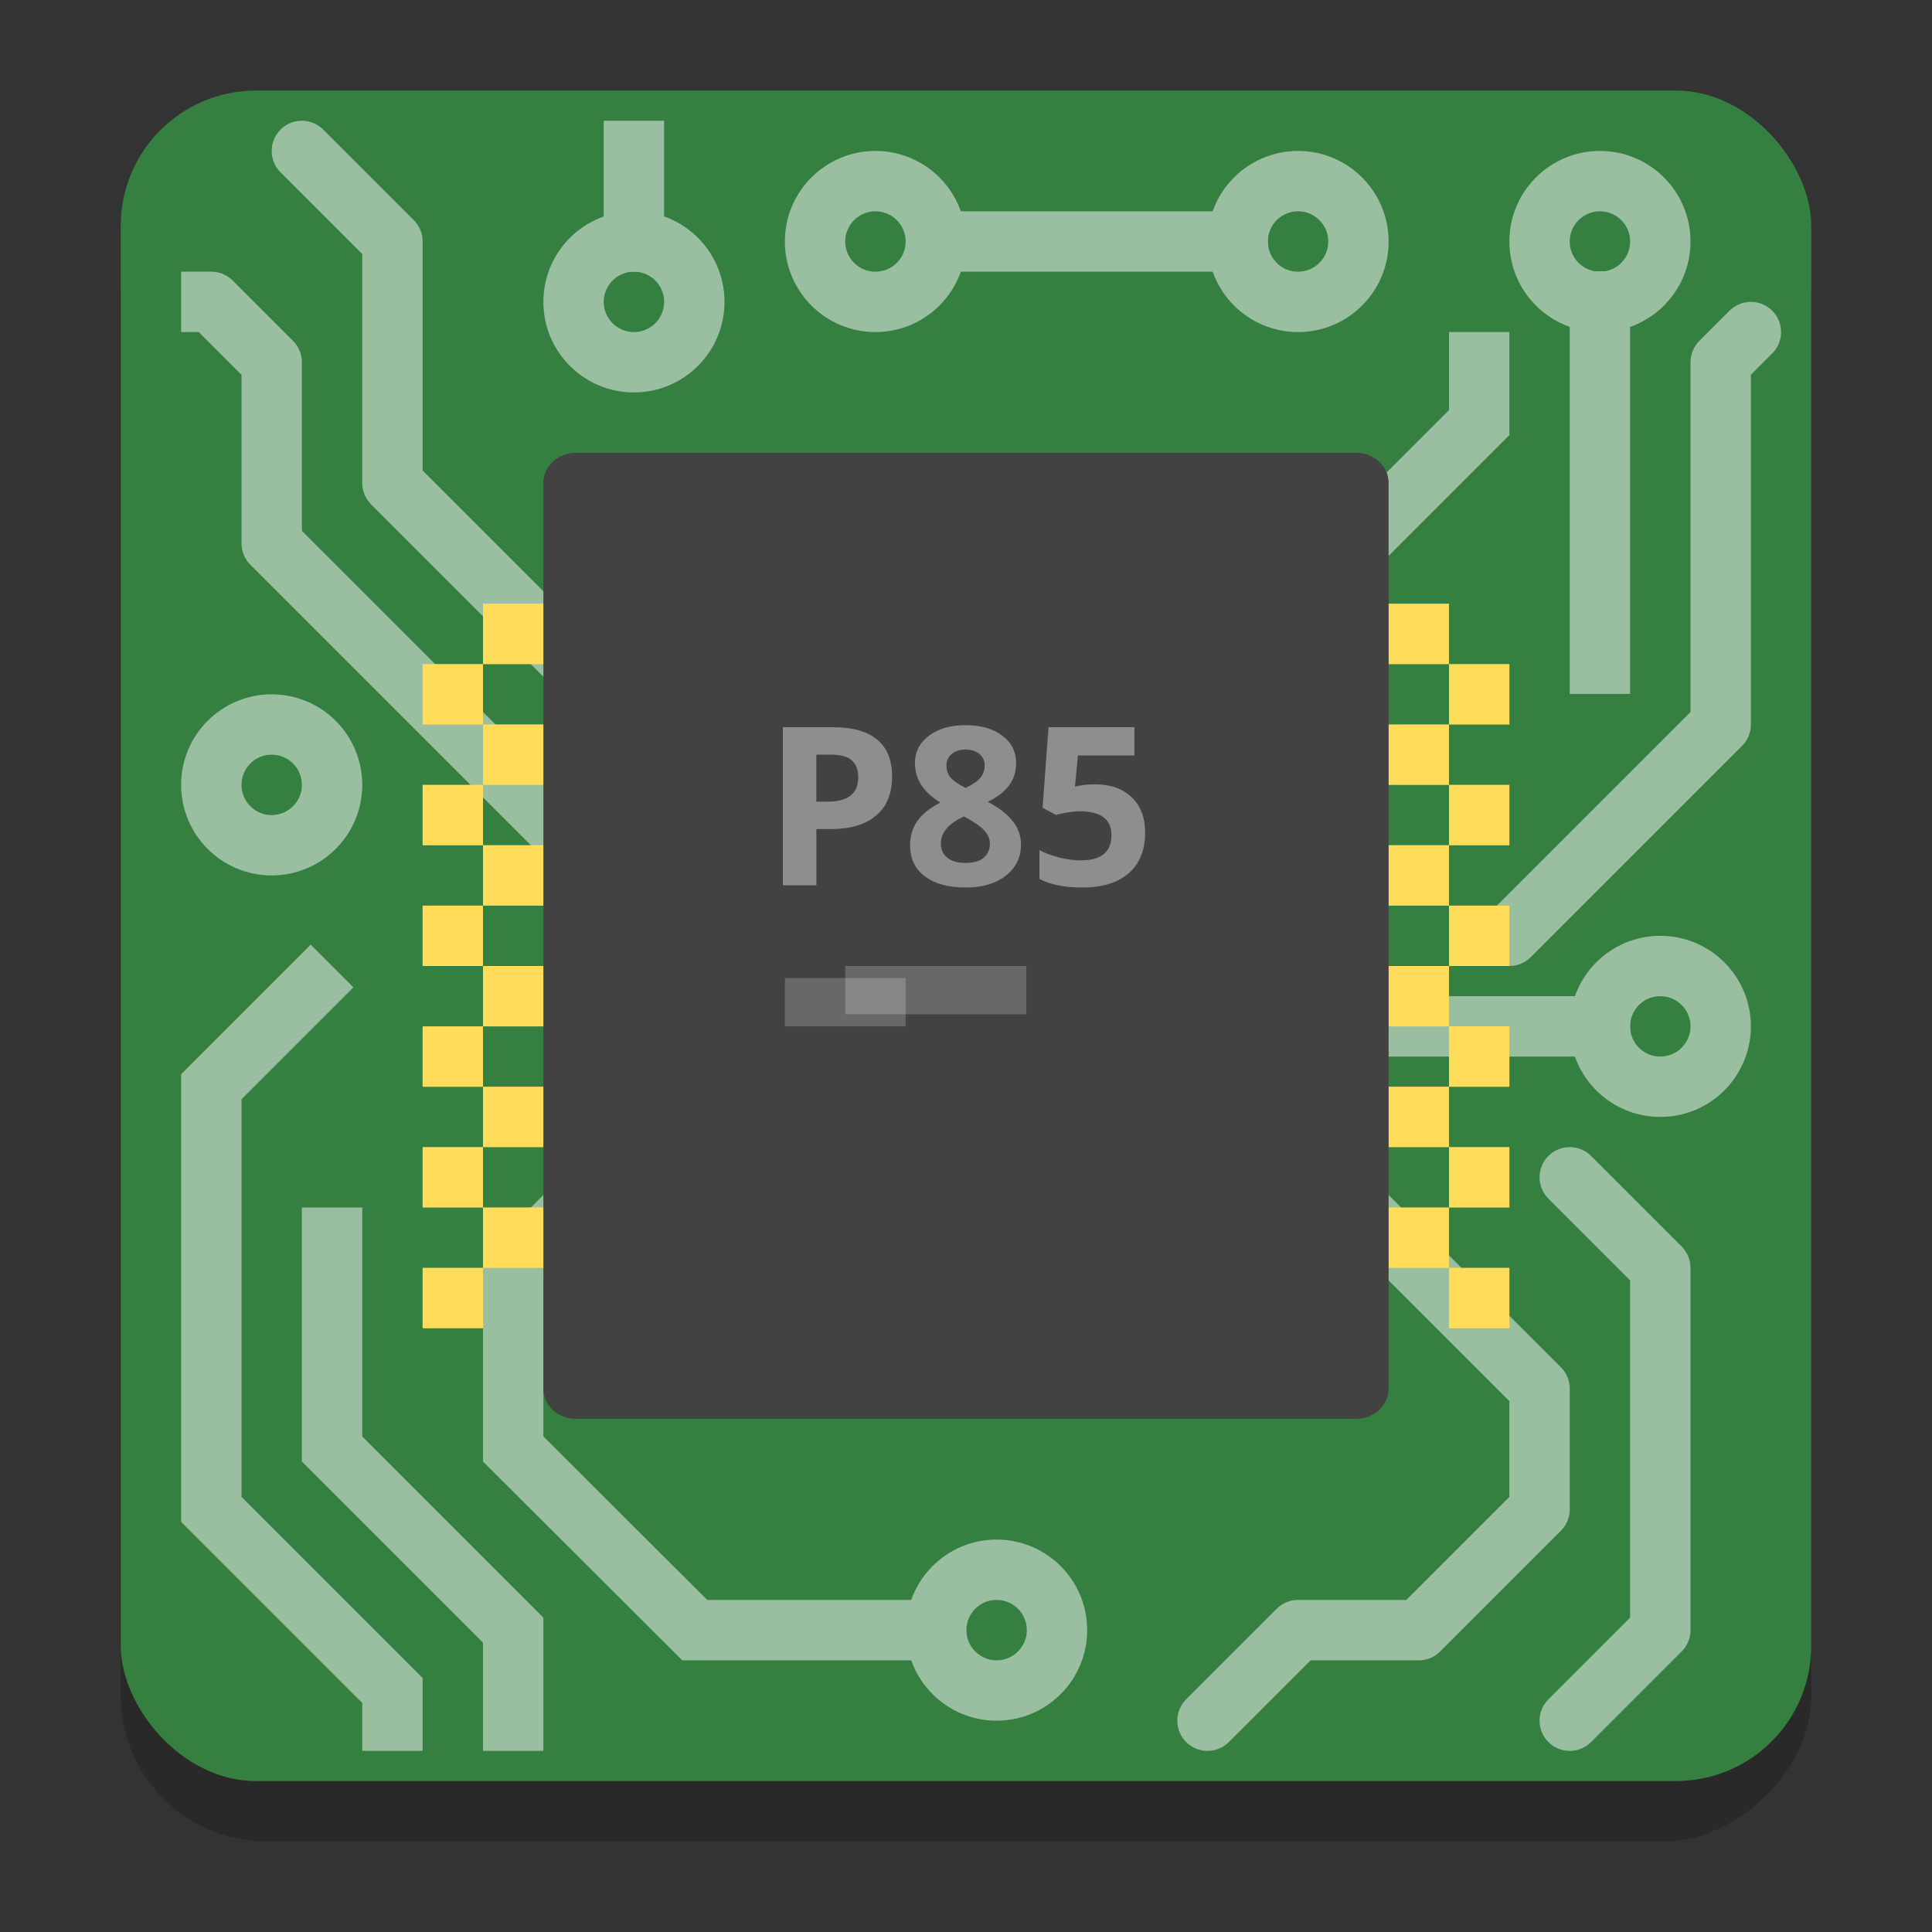 <?xml version="1.0" encoding="UTF-8" standalone="no"?>
<svg
   id="svg4588"
   height="32"
   width="32"
   version="1.1"
   sodipodi:docname="application-x-firmware.svg"
   inkscape:version="1.2.1 (9c6d41e410, 2022-07-14)"
   xmlns:inkscape="http://www.inkscape.org/namespaces/inkscape"
   xmlns:sodipodi="http://sodipodi.sourceforge.net/DTD/sodipodi-0.dtd"
   xmlns:xlink="http://www.w3.org/1999/xlink"
   xmlns="http://www.w3.org/2000/svg"
   xmlns:svg="http://www.w3.org/2000/svg"
   xmlns:rdf="http://www.w3.org/1999/02/22-rdf-syntax-ns#"
   xmlns:cc="http://creativecommons.org/ns#"
   xmlns:dc="http://purl.org/dc/elements/1.1/">
  <rect width="100%" height="100%" fill="#333333" stroke="none"/>
  <sodipodi:namedview
     pagecolor="#ffffff"
     bordercolor="#666666"
     borderopacity="1"
     objecttolerance="10"
     gridtolerance="10"
     guidetolerance="10"
     inkscape:pageopacity="0"
     inkscape:pageshadow="2"
     inkscape:window-width="1920"
     inkscape:window-height="1000"
     id="namedview92"
     showgrid="false"
     inkscape:zoom="23.8125"
     inkscape:cx="6.6141733"
     inkscape:cy="18.414698"
     inkscape:window-x="0"
     inkscape:window-y="0"
     inkscape:window-maximized="1"
     inkscape:current-layer="svg4588"
     inkscape:showpageshadow="2"
     inkscape:pagecheckerboard="0"
     inkscape:deskcolor="#d1d1d1" />
  <defs
     id="defs4590">
    <linearGradient
       id="linearGradient4394">
      <stop
         id="stop4396"
         offset="0"
         style="stop-color:#35a445;stop-opacity:1" />
      <stop
         id="stop4398"
         offset="1"
         style="stop-color:#3bda52;stop-opacity:1" />
    </linearGradient>
    <linearGradient
       gradientTransform="matrix(0.676,0,0,0.676,-0.216,-0.216)"
       gradientUnits="userSpaceOnUse"
       xlink:href="#linearGradient3924-0"
       id="linearGradient3483"
       y2="41.679"
       x2="38.546"
       y1="6.374"
       x1="38.546" />
    <linearGradient
       id="linearGradient3924-0">
      <stop
         offset="0"
         style="stop-color:#ffffff;stop-opacity:1"
         id="stop3926-6" />
      <stop
         offset="0.038"
         style="stop-color:#ffffff;stop-opacity:0.235"
         id="stop3928-3" />
      <stop
         offset="0.962"
         style="stop-color:#ffffff;stop-opacity:0.157"
         id="stop3930-2" />
      <stop
         offset="1"
         style="stop-color:#ffffff;stop-opacity:0.392"
         id="stop3932-62" />
    </linearGradient>
    <radialGradient
       gradientTransform="matrix(0,6.819,-8.371,0,99.95,-58.782)"
       gradientUnits="userSpaceOnUse"
       xlink:href="#linearGradient2867-449-88-871-390-598-476-591-434-148-57-177-8-3-3-6-4-8-8-8-5"
       id="radialGradient4388"
       fy="9.957"
       fx="6.2"
       r="12.672"
       cy="9.957"
       cx="6.73" />
    <linearGradient
       id="linearGradient2867-449-88-871-390-598-476-591-434-148-57-177-8-3-3-6-4-8-8-8-5">
      <stop
         offset="0"
         style="stop-color:#00ff27;stop-opacity:1"
         id="stop3750-1-0-7-6-6-1-3-9-3" />
      <stop
         offset="0.262"
         style="stop-color:#458b50;stop-opacity:1"
         id="stop3752-3-7-4-0-32-8-923-0-7" />
      <stop
         offset="0.705"
         style="stop-color:#176121;stop-opacity:1"
         id="stop3754-1-8-5-2-7-6-7-1-9" />
      <stop
         offset="1"
         style="stop-color:#2b5131;stop-opacity:1"
         id="stop3756-1-6-2-6-6-1-96-6-0" />
    </linearGradient>
    <radialGradient
       gradientTransform="matrix(2.004,0,0,1.4,27.988,-17.4)"
       gradientUnits="userSpaceOnUse"
       xlink:href="#linearGradient3688-166-749-6"
       id="radialGradient3493"
       fy="43.5"
       fx="4.993"
       r="2.5"
       cy="43.5"
       cx="4.993" />
    <linearGradient
       id="linearGradient3688-166-749-6">
      <stop
         offset="0"
         style="stop-color:#181818;stop-opacity:1"
         id="stop2883-8" />
      <stop
         offset="1"
         style="stop-color:#181818;stop-opacity:0"
         id="stop2885-3" />
    </linearGradient>
    <radialGradient
       gradientTransform="matrix(2.004,0,0,1.4,-20.012,-104.4)"
       gradientUnits="userSpaceOnUse"
       xlink:href="#linearGradient3688-464-309-7"
       id="radialGradient3495"
       fy="43.5"
       fx="4.993"
       r="2.5"
       cy="43.5"
       cx="4.993" />
    <linearGradient
       id="linearGradient3688-464-309-7">
      <stop
         offset="0"
         style="stop-color:#181818;stop-opacity:1"
         id="stop2889-0" />
      <stop
         offset="1"
         style="stop-color:#181818;stop-opacity:0"
         id="stop2891-66" />
    </linearGradient>
    <linearGradient
       gradientUnits="userSpaceOnUse"
       xlink:href="#linearGradient3702-501-757-3"
       id="linearGradient3497"
       y2="39.999"
       x2="25.058"
       y1="47.028"
       x1="25.058" />
    <linearGradient
       id="linearGradient3702-501-757-3">
      <stop
         offset="0"
         style="stop-color:#181818;stop-opacity:0"
         id="stop2895-3" />
      <stop
         offset="0.5"
         style="stop-color:#181818;stop-opacity:1"
         id="stop2897-28" />
      <stop
         offset="1"
         style="stop-color:#181818;stop-opacity:0"
         id="stop2899-8" />
    </linearGradient>
    <radialGradient
       gradientTransform="matrix(8.1467626e-8,2.058,-3.178,0,42.852,-7.175)"
       gradientUnits="userSpaceOnUse"
       xlink:href="#linearGradient2867-449-88-871-390-598-476-591-434-148-57-177-8-3-3-6-4-8-8-8-5-9-4-5"
       id="radialGradient4900"
       fy="8.45"
       fx="7.496"
       r="20"
       cy="8.45"
       cx="7.496" />
    <linearGradient
       id="linearGradient2867-449-88-871-390-598-476-591-434-148-57-177-8-3-3-6-4-8-8-8-5-9-4-5">
      <stop
         offset="0"
         style="stop-color:#505050;stop-opacity:1"
         id="stop3750-1-0-7-6-6-1-3-9-3-3-3-6" />
      <stop
         offset="0.262"
         style="stop-color:#2b2b2b;stop-opacity:1"
         id="stop3752-3-7-4-0-32-8-923-0-7-1-1-4" />
      <stop
         offset="0.705"
         style="stop-color:#0a0a0a;stop-opacity:1"
         id="stop3754-1-8-5-2-7-6-7-1-9-8-6-2" />
      <stop
         offset="1"
         style="stop-color:#000000;stop-opacity:1"
         id="stop3756-1-6-2-6-6-1-96-6-0-0-6-2" />
    </linearGradient>
    <linearGradient
       gradientTransform="matrix(0.297,0,0,0.405,8.865,6.27)"
       gradientUnits="userSpaceOnUse"
       xlink:href="#linearGradient3967"
       id="linearGradient4898"
       y2="38.8"
       x2="24"
       y1="6.733"
       x1="24" />
    <linearGradient
       id="linearGradient3967">
      <stop
         offset="0"
         style="stop-color:#ffffff;stop-opacity:1"
         id="stop3969" />
      <stop
         offset="0.004"
         style="stop-color:#ffffff;stop-opacity:0.235"
         id="stop3971" />
      <stop
         offset="0.995"
         style="stop-color:#ffffff;stop-opacity:0.157"
         id="stop3973" />
      <stop
         offset="1"
         style="stop-color:#ffffff;stop-opacity:0.392"
         id="stop3975" />
    </linearGradient>
    <linearGradient
       gradientUnits="userSpaceOnUse"
       y2="3"
       x2="55"
       y1="29"
       x1="55"
       id="linearGradient4400"
       xlink:href="#linearGradient4394" />
  </defs>
  <g
     id="g7285"
     transform="translate(0,-0.5)">
    <rect
       ry="2.416"
       rx="2.416"
       transform="rotate(-90)"
       y="2"
       x="-31"
       height="28"
       width="28"
       id="rect818-6"
       style="opacity:0.2;fill:#000000;fill-opacity:1;stroke:none;stroke-width:0.511;stroke-miterlimit:4;stroke-dasharray:none;stroke-opacity:1" />
    <g
       id="g7063">
      <rect
         width="28"
         height="28"
         rx="2.24"
         ry="2.24"
         x="2"
         y="2"
         id="rect5505"
         style="color:#000000;display:inline;overflow:visible;visibility:visible;fill:#357f41;fill-opacity:1;fill-rule:nonzero;stroke:none;stroke-width:1.037;marker:none;enable-background:accumulate" />
      <g
         style="opacity:0.5;fill:none;stroke:#ffffff;stroke-opacity:1"
         transform="translate(-37)"
         id="g4347">
        <circle
           style="opacity:1;fill:none;fill-opacity:1;stroke:#ffffff;stroke-width:1;stroke-linecap:square;stroke-linejoin:miter;stroke-miterlimit:4;stroke-dasharray:none;stroke-opacity:1"
           id="path4238"
           cx="51.5"
           cy="4.5"
           r="1" />
        <path
           style="fill:none;fill-rule:evenodd;stroke:#ffffff;stroke-width:1px;stroke-linecap:square;stroke-linejoin:miter;stroke-opacity:1"
           d="M 52.507,4.5 H 57.5"
           id="path4305" />
        <circle
           r="1"
           cy="4.5"
           cx="58.5"
           id="circle4307"
           style="opacity:1;fill:none;fill-opacity:1;stroke:#ffffff;stroke-width:1;stroke-linecap:square;stroke-linejoin:miter;stroke-miterlimit:4;stroke-dasharray:none;stroke-opacity:1" />
        <circle
           style="opacity:1;fill:none;fill-opacity:1;stroke:#ffffff;stroke-width:1;stroke-linecap:square;stroke-linejoin:miter;stroke-miterlimit:4;stroke-dasharray:none;stroke-opacity:1"
           id="circle4309"
           cx="63.5"
           cy="4.5"
           r="1" />
        <circle
           r="1"
           cy="17.5"
           cx="64.5"
           id="circle4311"
           style="opacity:1;fill:none;fill-opacity:1;stroke:#ffffff;stroke-width:1;stroke-linecap:square;stroke-linejoin:miter;stroke-miterlimit:4;stroke-dasharray:none;stroke-opacity:1" />
        <circle
           style="opacity:1;fill:none;fill-opacity:1;stroke:#ffffff;stroke-width:1;stroke-linecap:square;stroke-linejoin:miter;stroke-miterlimit:4;stroke-dasharray:none;stroke-opacity:1"
           id="circle4313"
           cx="41.5"
           cy="13.5"
           r="1" />
        <circle
           r="1"
           cy="5.5"
           cx="47.5"
           id="circle4315"
           style="opacity:1;fill:none;fill-opacity:1;stroke:#ffffff;stroke-width:1;stroke-linecap:square;stroke-linejoin:miter;stroke-miterlimit:4;stroke-dasharray:none;stroke-opacity:1" />
        <path
           id="path4317"
           d="M 47.5,3 V 4.5"
           style="fill:none;fill-rule:evenodd;stroke:#ffffff;stroke-width:1px;stroke-linecap:square;stroke-linejoin:miter;stroke-opacity:1" />
        <path
           style="fill:none;fill-rule:evenodd;stroke:#ffffff;stroke-width:1px;stroke-linecap:square;stroke-linejoin:miter;stroke-opacity:1"
           d="M 63.5,5.493 V 11.493"
           id="path4319" />
        <path
           id="path4321"
           d="m 62,16 3.5,-3.5 v -6 L 66,6"
           style="fill:none;fill-rule:evenodd;stroke:#ffffff;stroke-width:1px;stroke-linecap:round;stroke-linejoin:round;stroke-opacity:1" />
        <path
           style="fill:none;fill-rule:evenodd;stroke:#ffffff;stroke-width:1px;stroke-linecap:round;stroke-linejoin:round;stroke-opacity:1"
           d="m 63,29 1.5,-1.5 v -6 L 63,20"
           id="path4323" />
        <path
           id="path4325"
           d="m 63.5,17.5 h -6"
           style="fill:none;fill-rule:evenodd;stroke:#ffffff;stroke-width:1px;stroke-linecap:square;stroke-linejoin:miter;stroke-opacity:1" />
        <path
           style="fill:none;fill-rule:evenodd;stroke:#ffffff;stroke-width:1px;stroke-linecap:round;stroke-linejoin:round;stroke-opacity:1"
           d="M 47,12 43.5,8.5 v -4 L 42,3"
           id="path4327" />
        <path
           id="path4329"
           d="M 47,15 41.5,9.5 v -3 l -1,-1 H 40"
           style="fill:none;fill-rule:evenodd;stroke:#ffffff;stroke-width:1px;stroke-linecap:butt;stroke-linejoin:round;stroke-opacity:1" />
        <path
           id="path4331"
           d="m 59,20 3.5,3.5 v 2 l -2,2 h -2 L 57,29"
           style="fill:none;fill-rule:evenodd;stroke:#ffffff;stroke-width:1px;stroke-linecap:round;stroke-linejoin:round;stroke-opacity:1" />
        <circle
           r="1"
           cy="27.5"
           cx="-53.507"
           id="circle4333"
           style="opacity:1;fill:none;fill-opacity:1;stroke:#ffffff;stroke-width:1;stroke-linecap:square;stroke-linejoin:miter;stroke-miterlimit:4;stroke-dasharray:none;stroke-opacity:1"
           transform="scale(-1,1)" />
        <path
           id="path4335"
           d="M 52.5,27.5 H 48.507 L 45.5,24.5 v -3 l 2,-2"
           style="fill:none;fill-rule:evenodd;stroke:#ffffff;stroke-width:1px;stroke-linecap:square;stroke-linejoin:miter;stroke-opacity:1" />
        <path
           style="fill:none;fill-rule:evenodd;stroke:#ffffff;stroke-width:1px;stroke-linecap:butt;stroke-linejoin:miter;stroke-opacity:1"
           d="m 45.5,29.5 v -2 l -3,-3 v -4 0"
           id="path4339" />
        <path
           style="fill:none;fill-rule:evenodd;stroke:#ffffff;stroke-width:1px;stroke-linecap:butt;stroke-linejoin:miter;stroke-opacity:1"
           d="m 42.5,16.5 -2,2 v 7 l 3,3 v 1 0"
           id="path4341" />
        <path
           style="fill:none;fill-rule:evenodd;stroke:#ffffff;stroke-width:1px;stroke-linecap:square;stroke-linejoin:miter;stroke-opacity:1"
           d="m 61.5,6.5 v 1 l -3,3"
           id="path4345" />
      </g>
      <g
         id="g7021">
        <g
           id="g7002">
          <use
             height="100%"
             width="100%"
             transform="translate(0,6)"
             id="use4286"
             xlink:href="#g4274"
             y="0"
             x="0" />
          <use
             x="0"
             y="0"
             xlink:href="#g4274"
             id="use4288"
             transform="translate(0,8)"
             width="100%"
             height="100%" />
          <use
             x="0"
             y="0"
             xlink:href="#g4274"
             id="use4284"
             transform="translate(0,4)"
             width="100%"
             height="100%" />
          <use
             height="100%"
             width="100%"
             transform="translate(0,10)"
             id="use4290"
             xlink:href="#g4274"
             y="0"
             x="0" />
          <use
             height="100%"
             width="100%"
             transform="translate(0,2)"
             id="use4282"
             xlink:href="#g4274"
             y="0"
             x="0" />
          <g
             id="g4274"
             style="fill:#ffdd5b;fill-opacity:1;stroke:none"
             transform="translate(0,0.5)">
            <path
               style="opacity:0.3;fill:#ffdd5b;fill-opacity:1;stroke:none;stroke-width:1;stroke-linejoin:miter;stroke-miterlimit:4;stroke-dasharray:none;stroke-opacity:1"
               d="m 8,10 v 1 h 16 v -1 z m 16,1 v 1 h 1 V 11 Z M 8,11 H 7 v 1 h 1 z"
               id="rect4267" />
            <rect
               y="10"
               x="8"
               height="1"
               width="16"
               id="rect4226"
               style="opacity:1;fill:#ffdd5b;fill-opacity:1;stroke:none;stroke-width:1;stroke-linejoin:miter;stroke-miterlimit:4;stroke-dasharray:none;stroke-opacity:1" />
            <rect
               style="opacity:1;fill:#ffdd5b;fill-opacity:1;stroke:none;stroke-width:1;stroke-linejoin:miter;stroke-miterlimit:4;stroke-dasharray:none;stroke-opacity:1"
               id="rect4227"
               width="1"
               height="1"
               x="7"
               y="11" />
            <rect
               y="11"
               x="24"
               height="1"
               width="1"
               id="rect4229"
               style="opacity:1;fill:#ffdd5b;fill-opacity:1;stroke:none;stroke-width:1;stroke-linejoin:miter;stroke-miterlimit:4;stroke-dasharray:none;stroke-opacity:1" />
          </g>
        </g>
        <g
           id="g6990">
          <g
             id="g6983">
            <path
               style="color:#000000;display:inline;overflow:visible;visibility:visible;fill:#424242;fill-opacity:1;fill-rule:nonzero;stroke:none;stroke-width:1.038;stroke-linecap:round;stroke-linejoin:round;stroke-miterlimit:4;stroke-dasharray:none;stroke-dashoffset:0;stroke-opacity:0.498;marker:none;enable-background:accumulate"
               d="M 9.538,8 H 22.462 C 22.76,8 23,8.223 23,8.5 v 15 C 23,23.777 22.76,24 22.462,24 H 9.538 C 9.24,24 9,23.777 9,23.5 V 8.5 C 9,8.223 9.24,8 9.538,8 Z"
               id="rect5505-21" />
            <path
               style="font-style:normal;font-variant:normal;font-weight:bold;font-stretch:normal;font-size:5px;line-height:125%;font-family:'Open Sans';-inkscape-font-specification:'Open Sans Bold';letter-spacing:0px;word-spacing:0px;opacity:0.4;fill:#ffffff;fill-opacity:1;stroke:none;stroke-width:1px;stroke-linecap:butt;stroke-linejoin:miter;stroke-opacity:1"
               d="m 15.994,12.511 c -0.25,0 -0.451,0.058 -0.606,0.173 -0.155,0.116 -0.234,0.267 -0.234,0.454 0,0.128 0.033,0.247 0.099,0.354 0.066,0.108 0.173,0.208 0.323,0.302 -0.176,0.088 -0.304,0.191 -0.384,0.307 -0.079,0.116 -0.118,0.248 -0.118,0.397 0,0.223 0.081,0.396 0.245,0.517 C 15.482,15.138 15.707,15.2 15.994,15.2 c 0.275,0 0.497,-0.065 0.665,-0.195 0.168,-0.131 0.252,-0.305 0.252,-0.52 0,-0.136 -0.043,-0.261 -0.129,-0.374 -0.085,-0.115 -0.224,-0.225 -0.42,-0.33 0.165,-0.082 0.284,-0.176 0.358,-0.28 0.074,-0.105 0.11,-0.225 0.11,-0.358 0,-0.194 -0.077,-0.347 -0.231,-0.46 -0.153,-0.115 -0.355,-0.172 -0.606,-0.172 z m -3.027,0.034 v 2.619 h 0.555 V 14.232 h 0.238 c 0.325,0 0.575,-0.074 0.751,-0.224 0.177,-0.149 0.265,-0.365 0.265,-0.646 0,-0.271 -0.082,-0.476 -0.248,-0.612 -0.165,-0.137 -0.408,-0.205 -0.725,-0.205 z m 4.4,0 -0.099,1.334 0.221,0.118 c 0.048,-0.014 0.11,-0.027 0.186,-0.039 0.076,-0.013 0.146,-0.02 0.209,-0.02 0.35,0 0.525,0.132 0.525,0.396 0,0.277 -0.169,0.416 -0.507,0.416 -0.112,0 -0.23,-0.015 -0.355,-0.046 -0.125,-0.032 -0.235,-0.073 -0.33,-0.123 v 0.477 c 0.179,0.094 0.414,0.142 0.705,0.142 0.336,0 0.594,-0.079 0.774,-0.237 0.18,-0.158 0.271,-0.382 0.271,-0.675 0,-0.247 -0.075,-0.443 -0.225,-0.585 -0.149,-0.142 -0.352,-0.212 -0.605,-0.212 -0.108,0 -0.197,0.008 -0.269,0.024 l -0.063,0.013 0.049,-0.515 h 0.935 v -0.469 z m -1.376,0.37 c 0.093,0 0.17,0.024 0.229,0.072 0.06,0.048 0.089,0.113 0.089,0.195 0,0.075 -0.024,0.142 -0.07,0.199 -0.047,0.057 -0.128,0.114 -0.245,0.169 -0.121,-0.06 -0.204,-0.117 -0.251,-0.173 -0.045,-0.057 -0.067,-0.123 -0.067,-0.195 0,-0.081 0.029,-0.144 0.086,-0.192 0.059,-0.049 0.135,-0.075 0.229,-0.075 z m -2.47,0.085 h 0.252 c 0.152,0 0.263,0.031 0.334,0.093 0.072,0.062 0.108,0.158 0.108,0.288 0,0.129 -0.043,0.229 -0.128,0.297 -0.085,0.067 -0.212,0.1 -0.383,0.1 h -0.183 z m 2.445,1.023 c 0.152,0.079 0.261,0.153 0.328,0.224 0.068,0.069 0.102,0.144 0.102,0.224 0,0.097 -0.034,0.175 -0.102,0.235 -0.068,0.059 -0.171,0.087 -0.308,0.087 -0.124,0 -0.222,-0.029 -0.294,-0.086 -0.072,-0.057 -0.108,-0.137 -0.108,-0.239 0,-0.179 0.127,-0.327 0.381,-0.444 z"
               id="text4325" />
            <rect
               y="16.7"
               x="13"
               height="0.8"
               width="2"
               id="rect4452"
               style="opacity:0.2;fill:#ffffff;fill-opacity:1;stroke:none;stroke-width:3;stroke-linecap:round;stroke-linejoin:round;stroke-miterlimit:4;stroke-dasharray:none;stroke-opacity:1" />
            <rect
               style="opacity:0.2;fill:#ffffff;fill-opacity:1;stroke:none;stroke-width:3;stroke-linecap:round;stroke-linejoin:round;stroke-miterlimit:4;stroke-dasharray:none;stroke-opacity:1"
               id="rect4454"
               width="3"
               height="0.8"
               x="14"
               y="16.5" />
          </g>
        </g>
      </g>
    </g>
  </g>
</svg>

